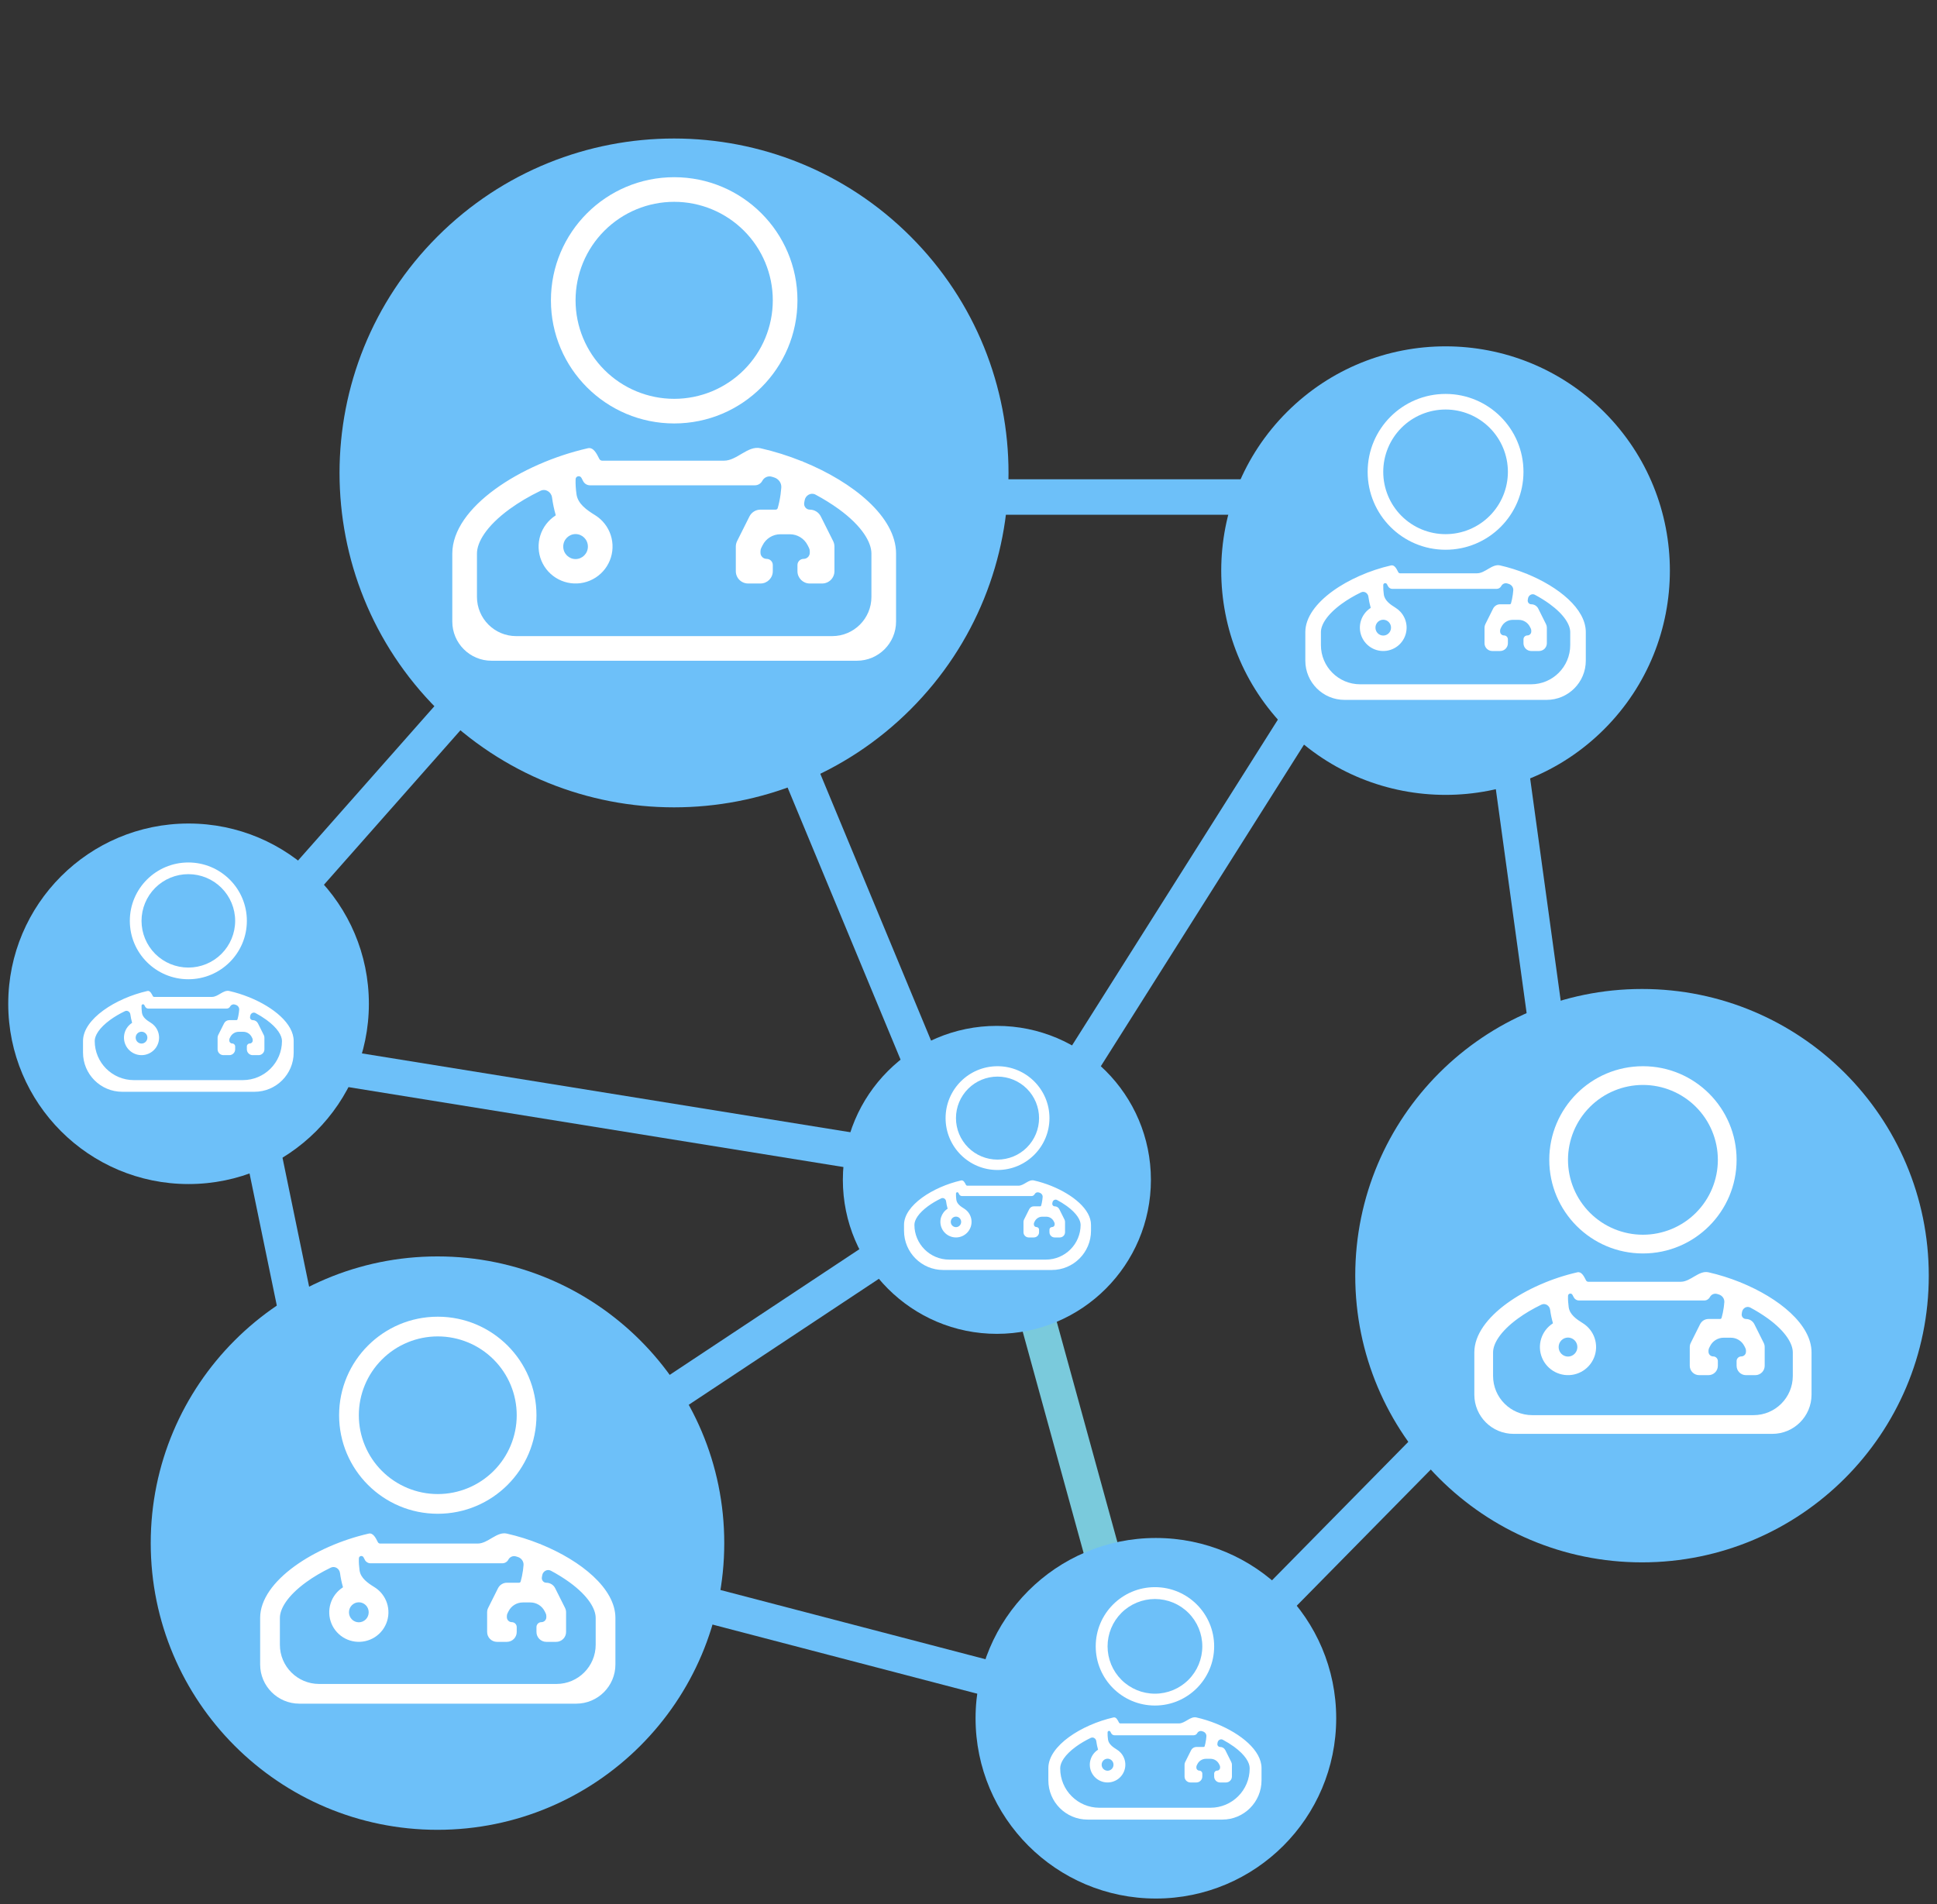 <svg width="119" height="117" viewBox="0 0 119 117" fill="none" xmlns="http://www.w3.org/2000/svg">
<rect x="0" y="0" width="119" height="117" fill="#333333" stroke="none"/>
<g id="Group 7859">
<g id="Group 7858">
<g id="Group">
<path id="Vector" d="M62.347 104.682L39.069 98.601L17.58 83.011L14.787 69.473L16.28 55.177L27.788 42.149L49.148 44.546L58.174 66.291L64.459 66.462L78.939 43.536L80.78 44.699L65.639 68.672L56.703 68.431L47.628 46.568L28.671 44.44L18.375 56.096L16.989 69.364L19.543 81.743L40.017 96.597L62.403 102.445L75.612 99.685L87.928 87.17L93.973 63.595L91.784 47.675L77.72 31.631H58.261V29.452H78.708L93.853 46.731L96.189 63.722L89.892 88.28L76.702 101.683L62.347 104.682Z" fill="#6DC0F9"/>
<path id="Vector_2" d="M39.758 88.017L38.555 86.201L54.084 75.909L52.552 71.833L20.059 66.586L20.406 64.436L54.147 69.884L56.733 76.767L39.758 88.017Z" fill="#6DC0F9"/>
<path id="Vector_3" d="M64.481 79.618L62.381 80.195L66.907 96.651L69.007 96.073L64.481 79.618Z" fill="#7ACADC"/>
<g id="Group_2">
<path id="Vector_4" d="M55.94 43.592C63.965 35.567 63.965 22.556 55.94 14.531C47.915 6.505 34.904 6.505 26.878 14.531C18.853 22.556 18.853 35.567 26.878 43.592C34.904 51.618 47.915 51.618 55.94 43.592Z" fill="#6DC0F9"/>
</g>
<g id="Group_3">
<path id="Vector_5" d="M118.495 78.39C118.495 88.12 110.607 96.007 100.877 96.007C91.147 96.007 83.26 88.12 83.26 78.39C83.26 68.66 91.147 60.773 100.877 60.773C110.608 60.772 118.495 68.66 118.495 78.39Z" fill="#6DC0F9"/>
</g>
<g id="Group_4">
<path id="Vector_6" d="M44.495 94.824C44.495 104.554 36.607 112.442 26.877 112.442C17.147 112.442 9.26 104.554 9.26 94.824C9.26 85.094 17.147 77.207 26.877 77.207C36.607 77.207 44.495 85.094 44.495 94.824Z" fill="#6DC0F9"/>
</g>
<g id="Group_5">
<path id="Vector_7" d="M98.553 44.809C103.935 39.427 103.935 30.701 98.553 25.319C93.171 19.937 84.445 19.937 79.063 25.319C73.681 30.701 73.681 39.427 79.063 44.809C84.445 50.191 93.171 50.191 98.553 44.809Z" fill="#6DC0F9"/>
</g>
<g id="Group_6">
<path id="Vector_8" d="M82.09 105.587C82.09 111.705 77.13 116.665 71.011 116.665C64.893 116.665 59.934 111.705 59.934 105.587C59.934 99.469 64.893 94.509 71.011 94.509C77.13 94.509 82.09 99.469 82.09 105.587Z" fill="#6DC0F9"/>
</g>
<g id="Group_7">
<path id="Vector_9" d="M22.662 61.682C22.662 67.801 17.702 72.76 11.584 72.76C5.466 72.76 0.506 67.801 0.506 61.682C0.506 55.564 5.466 50.605 11.584 50.605C17.702 50.605 22.662 55.564 22.662 61.682Z" fill="#6DC0F9"/>
</g>
<g id="Group_8">
<path id="Vector_10" d="M70.706 72.502C70.706 77.728 66.469 81.965 61.244 81.965C56.018 81.965 51.781 77.728 51.781 72.502C51.781 67.276 56.018 63.04 61.244 63.04C66.469 63.04 70.706 67.276 70.706 72.502Z" fill="#6DC0F9"/>
</g>
</g>
</g>
<path id="Vector_11" fill-rule="evenodd" clip-rule="evenodd" d="M106.688 71.272C106.688 74.449 104.112 77.025 100.934 77.025C97.756 77.025 95.18 74.449 95.18 71.272C95.18 68.095 97.756 65.519 100.934 65.519C104.112 65.519 106.688 68.095 106.688 71.272ZM105.537 71.272C105.537 72.493 105.052 73.663 104.189 74.526C103.326 75.389 102.155 75.874 100.934 75.874C99.713 75.874 98.542 75.389 97.679 74.526C96.816 73.663 96.33 72.493 96.33 71.272C96.33 70.052 96.816 68.881 97.679 68.018C98.542 67.155 99.713 66.67 100.934 66.67C102.155 66.67 103.326 67.155 104.189 68.018C105.052 68.881 105.537 70.052 105.537 71.272ZM97.432 78.667L97.438 78.68C97.465 78.731 97.518 78.764 97.576 78.764H103.26C103.864 78.764 104.373 78.048 104.962 78.183C105.61 78.33 106.263 78.535 106.89 78.787C106.894 78.789 106.898 78.789 106.902 78.787L106.902 78.787C106.909 78.784 106.918 78.786 106.921 78.793C106.924 78.799 106.929 78.803 106.935 78.806C109.299 79.768 111.292 81.396 111.292 83.105V85.701C111.292 87.032 110.213 88.111 108.882 88.111H92.986C91.655 88.111 90.576 87.032 90.576 85.701V83.105C90.576 80.933 93.796 78.89 96.906 78.183C97.16 78.125 97.31 78.424 97.432 78.667ZM105.934 80.021C105.95 79.804 105.808 79.613 105.601 79.547C105.566 79.536 105.531 79.525 105.496 79.515C105.32 79.461 105.133 79.543 105.047 79.706C104.979 79.834 104.846 79.915 104.701 79.915H97.003C96.87 79.915 96.748 79.841 96.686 79.723L96.604 79.568C96.572 79.506 96.501 79.476 96.434 79.496C96.378 79.513 96.337 79.562 96.334 79.62C96.333 79.631 96.333 79.642 96.332 79.653C96.325 79.851 96.34 80.087 96.373 80.326C96.434 80.781 96.851 81.068 97.241 81.31C97.368 81.389 97.486 81.486 97.59 81.597C97.869 81.894 98.033 82.279 98.054 82.686C98.076 83.092 97.953 83.493 97.707 83.818C97.462 84.142 97.109 84.37 96.712 84.46C96.316 84.55 95.899 84.496 95.538 84.31C95.176 84.123 94.892 83.814 94.736 83.438C94.58 83.063 94.562 82.644 94.685 82.256C94.806 81.873 95.056 81.545 95.393 81.327C95.402 81.322 95.406 81.312 95.403 81.302C95.326 81.033 95.269 80.759 95.232 80.482C95.197 80.225 94.929 80.057 94.696 80.17C94.169 80.425 93.68 80.713 93.253 81.024C92.147 81.831 91.727 82.586 91.727 83.105V84.551C91.727 85.882 92.806 86.961 94.137 86.961H107.731C109.062 86.961 110.141 85.882 110.141 84.551V83.105C110.141 82.585 109.721 81.831 108.615 81.024C108.268 80.775 107.905 80.55 107.529 80.349C107.315 80.236 107.06 80.384 107.022 80.623C107.017 80.659 107.01 80.696 107.004 80.732C106.975 80.896 107.097 81.051 107.264 81.051C107.37 81.051 107.475 81.081 107.566 81.137C107.657 81.194 107.73 81.274 107.778 81.369L108.353 82.52C108.394 82.6 108.414 82.688 108.414 82.777V83.927C108.414 84.08 108.354 84.226 108.246 84.334C108.138 84.442 107.992 84.503 107.839 84.503H107.263C106.946 84.503 106.688 84.245 106.688 83.927V83.64C106.688 83.481 106.817 83.352 106.976 83.352C107.135 83.352 107.264 83.224 107.264 83.065V82.997C107.264 82.942 107.251 82.887 107.226 82.838L107.165 82.716C107.008 82.401 106.685 82.202 106.333 82.202H105.893C105.54 82.202 105.218 82.401 105.06 82.716L104.999 82.838C104.975 82.887 104.962 82.942 104.962 82.997V83.065C104.962 83.224 105.091 83.352 105.25 83.352C105.408 83.352 105.537 83.481 105.537 83.64V83.927C105.537 84.245 105.28 84.503 104.962 84.503H104.386C104.234 84.503 104.087 84.442 103.98 84.334C103.872 84.226 103.811 84.08 103.811 83.927V82.777C103.811 82.688 103.832 82.6 103.872 82.52L104.447 81.369C104.495 81.274 104.569 81.194 104.659 81.137C104.75 81.081 104.855 81.051 104.962 81.051H105.671C105.715 81.051 105.755 81.023 105.767 80.98C105.821 80.795 105.869 80.566 105.902 80.326C105.916 80.223 105.927 80.12 105.934 80.021ZM96.906 82.777C96.906 83.107 96.64 83.361 96.33 83.361C96.021 83.361 95.755 83.108 95.755 82.777C95.755 82.447 96.021 82.193 96.33 82.193C96.64 82.193 96.906 82.446 96.906 82.777Z" fill="white"/>
<path id="Vector_12" fill-rule="evenodd" clip-rule="evenodd" d="M74.592 101.168C74.592 103.177 72.963 104.805 70.954 104.805C68.945 104.805 67.316 103.177 67.316 101.168C67.316 99.159 68.945 97.531 70.954 97.531C72.963 97.531 74.592 99.159 74.592 101.168ZM73.864 101.168C73.864 101.94 73.558 102.68 73.012 103.225C72.466 103.771 71.726 104.077 70.954 104.077C70.182 104.077 69.442 103.771 68.896 103.225C68.35 102.68 68.044 101.94 68.044 101.168C68.044 100.396 68.35 99.656 68.896 99.111C69.442 98.565 70.182 98.259 70.954 98.259C71.726 98.259 72.466 98.565 73.012 99.111C73.558 99.656 73.864 100.396 73.864 101.168ZM68.74 105.843L68.744 105.851C68.761 105.884 68.795 105.905 68.831 105.905H72.424C72.806 105.905 73.128 105.452 73.5 105.537C73.91 105.63 74.323 105.76 74.719 105.919C74.722 105.92 74.724 105.92 74.727 105.919L74.727 105.919C74.731 105.917 74.737 105.919 74.739 105.923C74.741 105.927 74.744 105.929 74.748 105.931C76.242 106.539 77.502 107.569 77.502 108.649V109.404C77.502 110.735 76.423 111.814 75.092 111.814H66.816C65.485 111.814 64.406 110.735 64.406 109.404V108.649C64.406 107.276 66.442 105.984 68.408 105.537C68.568 105.5 68.663 105.69 68.74 105.843ZM74.115 106.699C74.125 106.562 74.035 106.441 73.904 106.4C73.882 106.393 73.86 106.386 73.838 106.379C73.727 106.345 73.608 106.397 73.554 106.5C73.511 106.581 73.427 106.632 73.335 106.632H68.469C68.385 106.632 68.308 106.585 68.269 106.511L68.217 106.413C68.197 106.374 68.151 106.355 68.109 106.367C68.074 106.378 68.048 106.409 68.046 106.446C68.046 106.452 68.045 106.459 68.045 106.466C68.04 106.592 68.05 106.741 68.07 106.892C68.109 107.179 68.373 107.361 68.619 107.514C68.7 107.564 68.775 107.625 68.84 107.695C69.016 107.883 69.12 108.127 69.134 108.384C69.147 108.641 69.07 108.894 68.914 109.099C68.759 109.305 68.536 109.448 68.285 109.505C68.034 109.562 67.771 109.529 67.543 109.41C67.314 109.292 67.135 109.097 67.036 108.86C66.937 108.622 66.926 108.357 67.004 108.112C67.08 107.87 67.239 107.663 67.451 107.525C67.457 107.522 67.459 107.515 67.457 107.509C67.409 107.339 67.373 107.166 67.35 106.99C67.327 106.828 67.158 106.722 67.01 106.793C66.678 106.954 66.368 107.137 66.099 107.333C65.399 107.844 65.134 108.321 65.134 108.649V108.676C65.134 110.007 66.213 111.086 67.544 111.086H74.364C75.695 111.086 76.774 110.007 76.774 108.676V108.649C76.774 108.32 76.509 107.843 75.809 107.333C75.59 107.176 75.361 107.033 75.123 106.907C74.988 106.835 74.827 106.929 74.803 107.08C74.799 107.103 74.795 107.126 74.791 107.149C74.773 107.252 74.85 107.35 74.955 107.35C75.023 107.351 75.089 107.369 75.147 107.405C75.204 107.44 75.25 107.491 75.281 107.552L75.644 108.279C75.67 108.329 75.683 108.385 75.683 108.442V109.169C75.683 109.265 75.645 109.358 75.576 109.426C75.508 109.494 75.416 109.533 75.319 109.533H74.955C74.754 109.533 74.592 109.37 74.592 109.169V108.987C74.592 108.887 74.673 108.805 74.773 108.805C74.874 108.805 74.955 108.724 74.955 108.623V108.58C74.955 108.546 74.947 108.511 74.932 108.48L74.893 108.403C74.794 108.204 74.59 108.078 74.367 108.078H74.089C73.866 108.078 73.662 108.204 73.562 108.403L73.524 108.48C73.508 108.511 73.5 108.546 73.5 108.58V108.623C73.5 108.724 73.582 108.805 73.682 108.805C73.783 108.805 73.864 108.887 73.864 108.987V109.169C73.864 109.37 73.701 109.533 73.5 109.533H73.137C73.04 109.533 72.948 109.494 72.879 109.426C72.811 109.358 72.773 109.265 72.773 109.169V108.442C72.773 108.385 72.786 108.329 72.811 108.279L73.175 107.552C73.205 107.491 73.252 107.44 73.309 107.405C73.367 107.369 73.433 107.351 73.5 107.35H73.949C73.977 107.35 74.002 107.332 74.009 107.305C74.043 107.189 74.074 107.044 74.095 106.892C74.104 106.827 74.111 106.762 74.115 106.699ZM68.408 108.442C68.408 108.65 68.24 108.811 68.044 108.811C67.848 108.811 67.68 108.651 67.68 108.442C67.68 108.233 67.848 108.072 68.044 108.072C68.24 108.072 68.408 108.232 68.408 108.442Z" fill="white"/>
<path id="Vector_13" fill-rule="evenodd" clip-rule="evenodd" d="M32.958 86.966C32.958 90.31 30.244 93.021 26.895 93.021C23.547 93.021 20.833 90.31 20.833 86.966C20.833 83.622 23.547 80.911 26.895 80.911C30.244 80.911 32.958 83.622 32.958 86.966ZM31.745 86.966C31.745 88.251 31.235 89.483 30.325 90.391C29.415 91.299 28.182 91.81 26.895 91.81C25.609 91.81 24.375 91.299 23.466 90.391C22.556 89.483 22.045 88.251 22.045 86.966C22.045 85.681 22.556 84.449 23.466 83.541C24.375 82.632 25.609 82.122 26.895 82.122C28.182 82.122 29.415 82.632 30.325 83.541C31.235 84.449 31.745 85.681 31.745 86.966ZM23.206 94.749L23.212 94.763C23.24 94.817 23.296 94.852 23.358 94.852H29.347C29.983 94.852 30.519 94.098 31.139 94.24C31.822 94.395 32.51 94.61 33.17 94.876C33.175 94.878 33.179 94.878 33.183 94.876L33.184 94.876C33.191 94.872 33.2 94.875 33.204 94.882C33.207 94.888 33.212 94.893 33.218 94.895C35.709 95.908 37.808 97.622 37.808 99.421V102.28C37.808 103.611 36.729 104.69 35.398 104.69H18.392C17.061 104.69 15.982 103.611 15.982 102.28V99.421C15.982 97.135 19.375 94.984 22.651 94.24C22.919 94.179 23.078 94.494 23.206 94.749ZM32.164 96.175C32.18 95.947 32.03 95.745 31.812 95.676C31.776 95.664 31.739 95.653 31.702 95.642C31.517 95.585 31.319 95.671 31.229 95.843C31.158 95.978 31.017 96.063 30.864 96.063H22.754C22.614 96.063 22.485 95.985 22.42 95.861L22.334 95.698C22.299 95.633 22.224 95.601 22.154 95.622C22.095 95.64 22.052 95.691 22.049 95.753C22.048 95.764 22.047 95.775 22.047 95.787C22.039 95.996 22.055 96.244 22.089 96.496C22.154 96.974 22.593 97.277 23.004 97.531C23.138 97.615 23.263 97.716 23.373 97.833C23.666 98.146 23.839 98.552 23.861 98.979C23.884 99.407 23.755 99.829 23.496 100.171C23.237 100.512 22.866 100.752 22.448 100.846C22.029 100.941 21.591 100.885 21.21 100.689C20.829 100.492 20.53 100.167 20.365 99.772C20.201 99.376 20.182 98.935 20.311 98.527C20.439 98.124 20.703 97.778 21.058 97.549C21.067 97.544 21.071 97.533 21.068 97.523C20.987 97.24 20.927 96.951 20.888 96.66C20.851 96.389 20.569 96.212 20.323 96.331C19.768 96.599 19.252 96.903 18.803 97.23C17.637 98.08 17.195 98.874 17.195 99.421V101.069C17.195 102.4 18.274 103.479 19.605 103.479H34.186C35.517 103.479 36.596 102.4 36.596 101.069V99.421C36.596 98.874 36.153 98.079 34.988 97.231C34.623 96.968 34.24 96.731 33.843 96.52C33.618 96.4 33.35 96.556 33.31 96.808C33.304 96.846 33.298 96.885 33.291 96.923C33.26 97.096 33.389 97.259 33.564 97.259C33.677 97.259 33.787 97.29 33.883 97.35C33.979 97.409 34.056 97.493 34.106 97.594L34.713 98.805C34.755 98.889 34.777 98.982 34.777 99.075V100.286C34.777 100.447 34.713 100.601 34.599 100.714C34.486 100.828 34.331 100.892 34.171 100.892H33.563C33.229 100.892 32.958 100.621 32.958 100.286V99.984C32.958 99.817 33.094 99.681 33.261 99.681C33.429 99.681 33.564 99.545 33.564 99.378V99.307C33.564 99.249 33.551 99.191 33.525 99.139L33.461 99.011C33.295 98.679 32.955 98.47 32.584 98.47H32.119C31.748 98.47 31.409 98.679 31.243 99.011L31.179 99.139C31.153 99.191 31.139 99.249 31.139 99.307V99.378C31.139 99.545 31.275 99.681 31.442 99.681C31.61 99.681 31.745 99.817 31.745 99.984V100.286C31.745 100.621 31.474 100.892 31.14 100.892H30.533C30.372 100.892 30.218 100.828 30.104 100.714C29.991 100.601 29.927 100.447 29.927 100.286V99.075C29.927 98.982 29.948 98.889 29.991 98.805L30.597 97.594C30.648 97.493 30.725 97.409 30.821 97.35C30.916 97.29 31.027 97.259 31.139 97.259H31.887C31.933 97.259 31.975 97.229 31.987 97.184C32.044 96.99 32.095 96.748 32.13 96.496C32.145 96.387 32.156 96.279 32.164 96.175ZM22.651 99.075C22.651 99.423 22.371 99.69 22.045 99.69C21.719 99.69 21.439 99.424 21.439 99.075C21.439 98.728 21.719 98.461 22.045 98.461C22.371 98.461 22.651 98.727 22.651 99.075Z" fill="white"/>
<path id="Vector_14" fill-rule="evenodd" clip-rule="evenodd" d="M48.992 18.455C48.992 22.633 45.601 26.021 41.419 26.021C37.236 26.021 33.846 22.633 33.846 18.455C33.846 14.276 37.236 10.889 41.419 10.889C45.601 10.889 48.992 14.276 48.992 18.455ZM47.477 18.455C47.477 20.06 46.839 21.599 45.703 22.735C44.566 23.87 43.026 24.508 41.419 24.508C39.812 24.508 38.271 23.87 37.135 22.735C35.998 21.599 35.36 20.06 35.36 18.455C35.36 16.849 35.998 15.31 37.135 14.175C38.271 13.04 39.812 12.402 41.419 12.402C43.026 12.402 44.566 13.04 45.703 14.175C46.839 15.31 47.477 16.849 47.477 18.455ZM36.81 28.181L36.818 28.197C36.853 28.266 36.923 28.309 37 28.309H44.48C45.275 28.309 45.945 27.367 46.72 27.544C47.573 27.738 48.432 28.007 49.257 28.34C49.262 28.341 49.268 28.341 49.273 28.339L49.273 28.339C49.283 28.334 49.294 28.338 49.298 28.347C49.302 28.355 49.309 28.36 49.316 28.363C52.428 29.629 55.05 31.771 55.05 34.018V38.193C55.05 39.523 53.971 40.602 52.64 40.602H30.197C28.866 40.602 27.787 39.523 27.787 38.193V34.018C27.787 31.162 32.025 28.474 36.117 27.544C36.452 27.468 36.65 27.861 36.81 28.181ZM47.999 29.962C48.02 29.677 47.833 29.425 47.56 29.339C47.515 29.324 47.469 29.31 47.423 29.296C47.192 29.225 46.945 29.333 46.832 29.547C46.743 29.716 46.568 29.822 46.377 29.822H36.245C36.07 29.822 35.91 29.725 35.828 29.57L35.721 29.366C35.678 29.285 35.584 29.245 35.496 29.272C35.423 29.294 35.368 29.358 35.364 29.435C35.364 29.449 35.363 29.463 35.362 29.478C35.353 29.739 35.372 30.048 35.416 30.363C35.496 30.961 36.045 31.339 36.558 31.657C36.726 31.761 36.881 31.888 37.018 32.034C37.385 32.425 37.601 32.932 37.629 33.467C37.657 34.001 37.495 34.528 37.172 34.955C36.849 35.382 36.385 35.681 35.863 35.8C35.34 35.918 34.793 35.848 34.317 35.602C33.841 35.357 33.468 34.951 33.262 34.457C33.057 33.962 33.033 33.411 33.194 32.901C33.354 32.398 33.684 31.966 34.127 31.68C34.138 31.673 34.143 31.659 34.139 31.647C34.038 31.293 33.963 30.932 33.914 30.568C33.868 30.23 33.516 30.009 33.209 30.158C32.516 30.492 31.872 30.872 31.31 31.281C29.855 32.343 29.302 33.336 29.302 34.018V36.679C29.302 38.01 30.381 39.089 31.712 39.089H51.126C52.457 39.089 53.536 38.01 53.536 36.679V34.018C53.536 33.335 52.983 32.342 51.527 31.281C51.071 30.953 50.593 30.657 50.097 30.393C49.816 30.244 49.482 30.439 49.432 30.753C49.424 30.801 49.416 30.849 49.407 30.897C49.369 31.113 49.53 31.317 49.749 31.317C49.89 31.317 50.028 31.356 50.147 31.43C50.267 31.504 50.363 31.61 50.426 31.735L51.183 33.248C51.236 33.354 51.264 33.469 51.264 33.587V35.1C51.264 35.3 51.184 35.493 51.042 35.635C50.9 35.777 50.707 35.856 50.506 35.856H49.748C49.331 35.856 48.992 35.518 48.992 35.1V34.722C48.992 34.513 49.161 34.343 49.37 34.343C49.58 34.343 49.749 34.174 49.749 33.965V33.876C49.749 33.803 49.732 33.731 49.7 33.666L49.62 33.507C49.412 33.092 48.988 32.83 48.525 32.83H47.944C47.481 32.83 47.057 33.092 46.849 33.507L46.769 33.666C46.737 33.731 46.72 33.803 46.72 33.876V33.965C46.72 34.174 46.889 34.343 47.099 34.343C47.308 34.343 47.477 34.513 47.477 34.722V35.1C47.477 35.518 47.138 35.856 46.721 35.856H45.962C45.762 35.856 45.569 35.777 45.427 35.635C45.285 35.493 45.205 35.3 45.205 35.1V33.587C45.205 33.469 45.233 33.354 45.285 33.248L46.043 31.735C46.106 31.61 46.202 31.504 46.322 31.43C46.441 31.356 46.579 31.317 46.72 31.317H47.653C47.712 31.317 47.764 31.279 47.779 31.223C47.85 30.98 47.914 30.678 47.957 30.364C47.976 30.227 47.99 30.092 47.999 29.962ZM36.117 33.587C36.117 34.021 35.768 34.355 35.36 34.355C34.953 34.355 34.603 34.022 34.603 33.587C34.603 33.152 34.953 32.819 35.36 32.819C35.768 32.819 36.117 33.152 36.117 33.587Z" fill="white"/>
<path id="Vector_15" fill-rule="evenodd" clip-rule="evenodd" d="M93.595 28.994C93.595 31.638 91.452 33.782 88.809 33.782C86.165 33.782 84.022 31.638 84.022 28.994C84.022 26.35 86.165 24.207 88.809 24.207C91.452 24.207 93.595 26.35 93.595 28.994ZM92.638 28.994C92.638 30.01 92.234 30.984 91.516 31.702C90.798 32.421 89.824 32.824 88.809 32.824C87.793 32.824 86.819 32.421 86.101 31.702C85.383 30.984 84.98 30.01 84.98 28.994C84.98 27.979 85.383 27.004 86.101 26.286C86.819 25.568 87.793 25.165 88.809 25.165C89.824 25.165 90.798 25.568 91.516 26.286C92.234 27.004 92.638 27.979 92.638 28.994ZM85.896 35.148L85.901 35.159C85.923 35.202 85.968 35.229 86.016 35.229H90.743C91.246 35.229 91.669 34.633 92.159 34.745C92.698 34.868 93.241 35.038 93.763 35.249C93.766 35.25 93.77 35.25 93.773 35.248L93.773 35.248C93.779 35.245 93.786 35.248 93.789 35.254C93.791 35.258 93.796 35.262 93.8 35.264C95.767 36.065 97.424 37.42 97.424 38.842V40.598C97.424 41.929 96.345 43.008 95.014 43.008H82.603C81.272 43.008 80.193 41.929 80.193 40.598V38.842C80.193 37.035 82.872 35.334 85.458 34.745C85.669 34.697 85.795 34.946 85.896 35.148ZM92.968 36.275C92.981 36.095 92.863 35.935 92.691 35.881C92.662 35.872 92.633 35.863 92.604 35.854C92.457 35.809 92.301 35.877 92.23 36.013C92.174 36.12 92.063 36.187 91.942 36.187H85.539C85.429 36.187 85.327 36.125 85.275 36.027L85.207 35.898C85.181 35.847 85.121 35.822 85.066 35.839C85.019 35.852 84.985 35.893 84.982 35.942C84.982 35.95 84.981 35.959 84.981 35.969C84.975 36.134 84.987 36.33 85.015 36.529C85.066 36.907 85.413 37.147 85.737 37.348C85.843 37.414 85.941 37.494 86.028 37.587C86.259 37.834 86.396 38.155 86.414 38.493C86.431 38.831 86.329 39.165 86.125 39.435C85.921 39.705 85.628 39.894 85.297 39.969C84.967 40.044 84.621 40 84.32 39.844C84.02 39.689 83.784 39.432 83.654 39.119C83.524 38.806 83.509 38.458 83.611 38.135C83.712 37.817 83.92 37.543 84.2 37.362C84.207 37.358 84.21 37.349 84.208 37.341C84.144 37.117 84.097 36.889 84.066 36.659C84.037 36.445 83.814 36.305 83.62 36.399C83.182 36.611 82.775 36.851 82.42 37.11C81.5 37.782 81.151 38.41 81.151 38.842V39.641C81.151 40.971 82.23 42.05 83.561 42.05H94.057C95.388 42.05 96.467 40.971 96.467 39.641V38.842C96.467 38.409 96.118 37.781 95.198 37.11C94.909 36.903 94.608 36.715 94.294 36.548C94.117 36.454 93.905 36.577 93.873 36.776C93.868 36.807 93.863 36.837 93.858 36.867C93.833 37.004 93.936 37.133 94.074 37.133C94.163 37.133 94.25 37.157 94.325 37.204C94.401 37.251 94.462 37.318 94.502 37.397L94.98 38.355C95.014 38.421 95.031 38.495 95.031 38.569V39.526C95.031 39.653 94.981 39.775 94.891 39.865C94.801 39.955 94.679 40.005 94.552 40.005H94.074C93.809 40.005 93.595 39.791 93.595 39.526V39.287C93.595 39.155 93.702 39.047 93.835 39.047C93.967 39.047 94.074 38.94 94.074 38.808V38.752C94.074 38.706 94.063 38.66 94.043 38.619L93.992 38.518C93.861 38.256 93.593 38.09 93.299 38.09H92.934C92.64 38.09 92.372 38.256 92.241 38.518L92.191 38.619C92.17 38.66 92.159 38.706 92.159 38.752V38.808C92.159 38.94 92.266 39.047 92.399 39.047C92.531 39.047 92.638 39.155 92.638 39.287V39.526C92.638 39.791 92.424 40.005 92.159 40.005H91.681C91.554 40.005 91.432 39.955 91.342 39.865C91.252 39.775 91.202 39.653 91.202 39.526V38.569C91.202 38.495 91.219 38.421 91.253 38.355L91.731 37.397C91.771 37.318 91.832 37.251 91.908 37.204C91.983 37.157 92.07 37.133 92.159 37.133H92.749C92.786 37.133 92.819 37.109 92.829 37.073C92.874 36.92 92.914 36.729 92.941 36.529C92.953 36.443 92.962 36.358 92.968 36.275ZM85.458 38.569C85.458 38.844 85.237 39.055 84.98 39.055C84.722 39.055 84.501 38.844 84.501 38.569C84.501 38.294 84.722 38.083 84.98 38.083C85.237 38.083 85.458 38.294 85.458 38.569Z" fill="white"/>
<path id="Vector_16" fill-rule="evenodd" clip-rule="evenodd" d="M64.474 68.708C64.474 70.469 63.045 71.896 61.283 71.896C59.52 71.896 58.092 70.469 58.092 68.708C58.092 66.947 59.52 65.519 61.283 65.519C63.045 65.519 64.474 66.947 64.474 68.708ZM63.835 68.708C63.835 69.384 63.566 70.033 63.088 70.511C62.609 70.99 61.96 71.258 61.283 71.258C60.606 71.258 59.956 70.99 59.478 70.511C58.999 70.033 58.73 69.384 58.73 68.708C58.73 68.031 58.999 67.383 59.478 66.904C59.956 66.426 60.606 66.157 61.283 66.157C61.96 66.157 62.609 66.426 63.088 66.904C63.566 67.383 63.835 68.031 63.835 68.708ZM59.341 72.806L59.344 72.813C59.359 72.842 59.389 72.86 59.421 72.86H62.573C62.908 72.86 63.19 72.463 63.516 72.538C63.876 72.62 64.238 72.733 64.585 72.873C64.588 72.874 64.59 72.874 64.592 72.873L64.592 72.873C64.596 72.871 64.601 72.873 64.603 72.876C64.605 72.879 64.607 72.882 64.61 72.883C65.921 73.417 67.026 74.319 67.026 75.266V75.631C67.026 76.962 65.947 78.041 64.616 78.041H57.949C56.618 78.041 55.539 76.962 55.539 75.631V75.266C55.539 74.062 57.325 72.93 59.049 72.538C59.19 72.506 59.273 72.672 59.341 72.806ZM64.055 73.557C64.064 73.437 63.985 73.33 63.87 73.294C63.851 73.288 63.832 73.282 63.813 73.276C63.715 73.246 63.611 73.292 63.564 73.382C63.526 73.453 63.452 73.498 63.372 73.498H59.103C59.029 73.498 58.962 73.457 58.927 73.392L58.882 73.306C58.864 73.272 58.824 73.255 58.787 73.266C58.756 73.275 58.733 73.302 58.732 73.335C58.731 73.341 58.731 73.347 58.731 73.353C58.727 73.463 58.735 73.593 58.753 73.726C58.787 73.978 59.018 74.137 59.235 74.271C59.306 74.315 59.371 74.368 59.429 74.43C59.583 74.595 59.674 74.808 59.686 75.034C59.698 75.259 59.63 75.481 59.493 75.661C59.357 75.841 59.162 75.967 58.942 76.017C58.722 76.067 58.491 76.037 58.291 75.934C58.09 75.83 57.932 75.659 57.846 75.451C57.759 75.243 57.749 75.01 57.817 74.795C57.885 74.583 58.023 74.401 58.21 74.281C58.215 74.278 58.217 74.272 58.216 74.267C58.173 74.118 58.141 73.966 58.121 73.812C58.101 73.67 57.953 73.577 57.824 73.639C57.532 73.78 57.26 73.94 57.023 74.112C56.41 74.56 56.177 74.978 56.177 75.266C56.177 76.446 57.134 77.403 58.314 77.403H64.251C65.431 77.403 66.388 76.446 66.388 75.266C66.388 74.978 66.155 74.56 65.542 74.113C65.35 73.975 65.148 73.85 64.939 73.739C64.821 73.676 64.68 73.758 64.659 73.89C64.656 73.911 64.652 73.931 64.649 73.951C64.632 74.042 64.701 74.128 64.793 74.128C64.852 74.128 64.91 74.144 64.96 74.175C65.011 74.207 65.052 74.251 65.078 74.304L65.397 74.942C65.419 74.986 65.431 75.035 65.431 75.084V75.722C65.431 75.806 65.397 75.888 65.337 75.947C65.278 76.007 65.196 76.041 65.112 76.041H64.792C64.616 76.041 64.474 75.898 64.474 75.722V75.563C64.474 75.475 64.545 75.403 64.633 75.403C64.721 75.403 64.793 75.332 64.793 75.244V75.206C64.793 75.175 64.786 75.145 64.772 75.118L64.738 75.05C64.651 74.876 64.472 74.766 64.277 74.766H64.032C63.837 74.766 63.658 74.876 63.571 75.05L63.537 75.118C63.523 75.145 63.516 75.175 63.516 75.206V75.244C63.516 75.332 63.588 75.403 63.676 75.403C63.764 75.403 63.835 75.475 63.835 75.563V75.722C63.835 75.898 63.693 76.041 63.517 76.041H63.197C63.113 76.041 63.032 76.007 62.972 75.947C62.912 75.888 62.878 75.806 62.878 75.722V75.084C62.878 75.035 62.89 74.986 62.912 74.942L63.231 74.304C63.258 74.251 63.298 74.207 63.349 74.175C63.399 74.144 63.457 74.128 63.516 74.128H63.91C63.934 74.128 63.956 74.112 63.963 74.088C63.993 73.986 64.019 73.859 64.038 73.726C64.046 73.669 64.052 73.612 64.055 73.557ZM59.049 75.084C59.049 75.267 58.902 75.408 58.73 75.408C58.558 75.408 58.411 75.268 58.411 75.084C58.411 74.901 58.558 74.761 58.73 74.761C58.902 74.761 59.049 74.901 59.049 75.084Z" fill="white"/>
<path id="Vector_17" fill-rule="evenodd" clip-rule="evenodd" d="M15.166 56.587C15.166 58.569 13.556 60.175 11.571 60.175C9.585 60.175 7.976 58.569 7.976 56.587C7.976 54.605 9.585 52.999 11.571 52.999C13.556 52.999 15.166 54.605 15.166 56.587ZM14.447 56.587C14.447 57.348 14.144 58.078 13.604 58.617C13.065 59.155 12.334 59.457 11.571 59.457C10.808 59.457 10.076 59.155 9.537 58.617C8.998 58.078 8.695 57.348 8.695 56.587C8.695 55.826 8.998 55.096 9.537 54.557C10.076 54.019 10.808 53.717 11.571 53.717C12.334 53.717 13.065 54.019 13.604 54.557C14.144 55.096 14.447 55.826 14.447 56.587ZM9.383 61.199L9.387 61.207C9.403 61.24 9.437 61.26 9.473 61.26H13.024C13.402 61.26 13.72 60.813 14.087 60.897C14.492 60.989 14.9 61.117 15.292 61.275C15.294 61.276 15.297 61.276 15.299 61.274L15.3 61.274C15.304 61.272 15.309 61.274 15.312 61.278C15.313 61.282 15.316 61.285 15.32 61.286C16.797 61.886 18.042 62.902 18.042 63.968V64.68C18.042 66.011 16.963 67.09 15.632 67.09H7.51C6.179 67.09 5.1 66.011 5.1 64.68V63.968C5.1 62.613 7.111 61.339 9.054 60.897C9.213 60.861 9.307 61.048 9.383 61.199ZM14.695 62.044C14.704 61.909 14.616 61.789 14.486 61.748C14.464 61.742 14.443 61.735 14.421 61.728C14.311 61.695 14.194 61.746 14.141 61.847C14.098 61.927 14.015 61.978 13.925 61.978H9.115C9.032 61.978 8.956 61.932 8.917 61.858L8.866 61.761C8.846 61.723 8.801 61.704 8.759 61.717C8.724 61.727 8.699 61.758 8.697 61.794C8.696 61.801 8.696 61.807 8.696 61.814C8.691 61.938 8.7 62.085 8.721 62.234C8.759 62.518 9.019 62.697 9.263 62.848C9.343 62.897 9.417 62.957 9.482 63.027C9.656 63.212 9.758 63.453 9.772 63.706C9.785 63.96 9.708 64.21 9.555 64.412C9.402 64.615 9.181 64.756 8.933 64.812C8.685 64.869 8.425 64.835 8.2 64.719C7.974 64.602 7.796 64.41 7.699 64.176C7.601 63.941 7.59 63.68 7.666 63.438C7.742 63.199 7.899 62.995 8.109 62.859C8.114 62.855 8.117 62.849 8.115 62.843C8.067 62.675 8.032 62.504 8.008 62.331C7.986 62.171 7.819 62.066 7.674 62.137C7.345 62.296 7.039 62.475 6.772 62.669C6.081 63.173 5.819 63.644 5.819 63.968C5.819 65.296 6.895 66.373 8.224 66.373H14.918C16.246 66.373 17.323 65.296 17.323 63.968C17.323 63.644 17.061 63.173 16.369 62.67C16.153 62.514 15.926 62.373 15.69 62.248C15.557 62.178 15.399 62.27 15.375 62.419C15.371 62.442 15.367 62.465 15.363 62.487C15.345 62.59 15.421 62.687 15.525 62.687C15.592 62.687 15.658 62.705 15.714 62.74C15.771 62.775 15.817 62.825 15.847 62.885L16.206 63.603C16.232 63.653 16.244 63.707 16.244 63.763V64.481C16.244 64.576 16.206 64.667 16.139 64.734C16.072 64.802 15.98 64.839 15.885 64.839H15.525C15.326 64.839 15.166 64.679 15.166 64.481V64.302C15.166 64.202 15.246 64.122 15.346 64.122C15.445 64.122 15.525 64.041 15.525 63.942V63.9C15.525 63.866 15.517 63.832 15.502 63.801L15.464 63.725C15.365 63.528 15.164 63.404 14.944 63.404H14.668C14.448 63.404 14.247 63.528 14.149 63.725L14.111 63.801C14.095 63.832 14.087 63.866 14.087 63.9V63.942C14.087 64.041 14.168 64.122 14.267 64.122C14.366 64.122 14.447 64.202 14.447 64.302V64.481C14.447 64.679 14.286 64.839 14.088 64.839H13.728C13.633 64.839 13.541 64.802 13.474 64.734C13.406 64.667 13.368 64.576 13.368 64.481V63.763C13.368 63.707 13.381 63.653 13.406 63.603L13.766 62.885C13.796 62.825 13.842 62.775 13.898 62.74C13.955 62.705 14.021 62.687 14.087 62.687H14.531C14.558 62.687 14.583 62.669 14.59 62.642C14.624 62.527 14.654 62.384 14.675 62.234C14.684 62.17 14.69 62.106 14.695 62.044ZM9.054 63.763C9.054 63.969 8.888 64.127 8.695 64.127C8.501 64.127 8.335 63.969 8.335 63.763C8.335 63.557 8.501 63.399 8.695 63.399C8.888 63.399 9.054 63.557 9.054 63.763Z" fill="white"/>
</g>
</svg>
